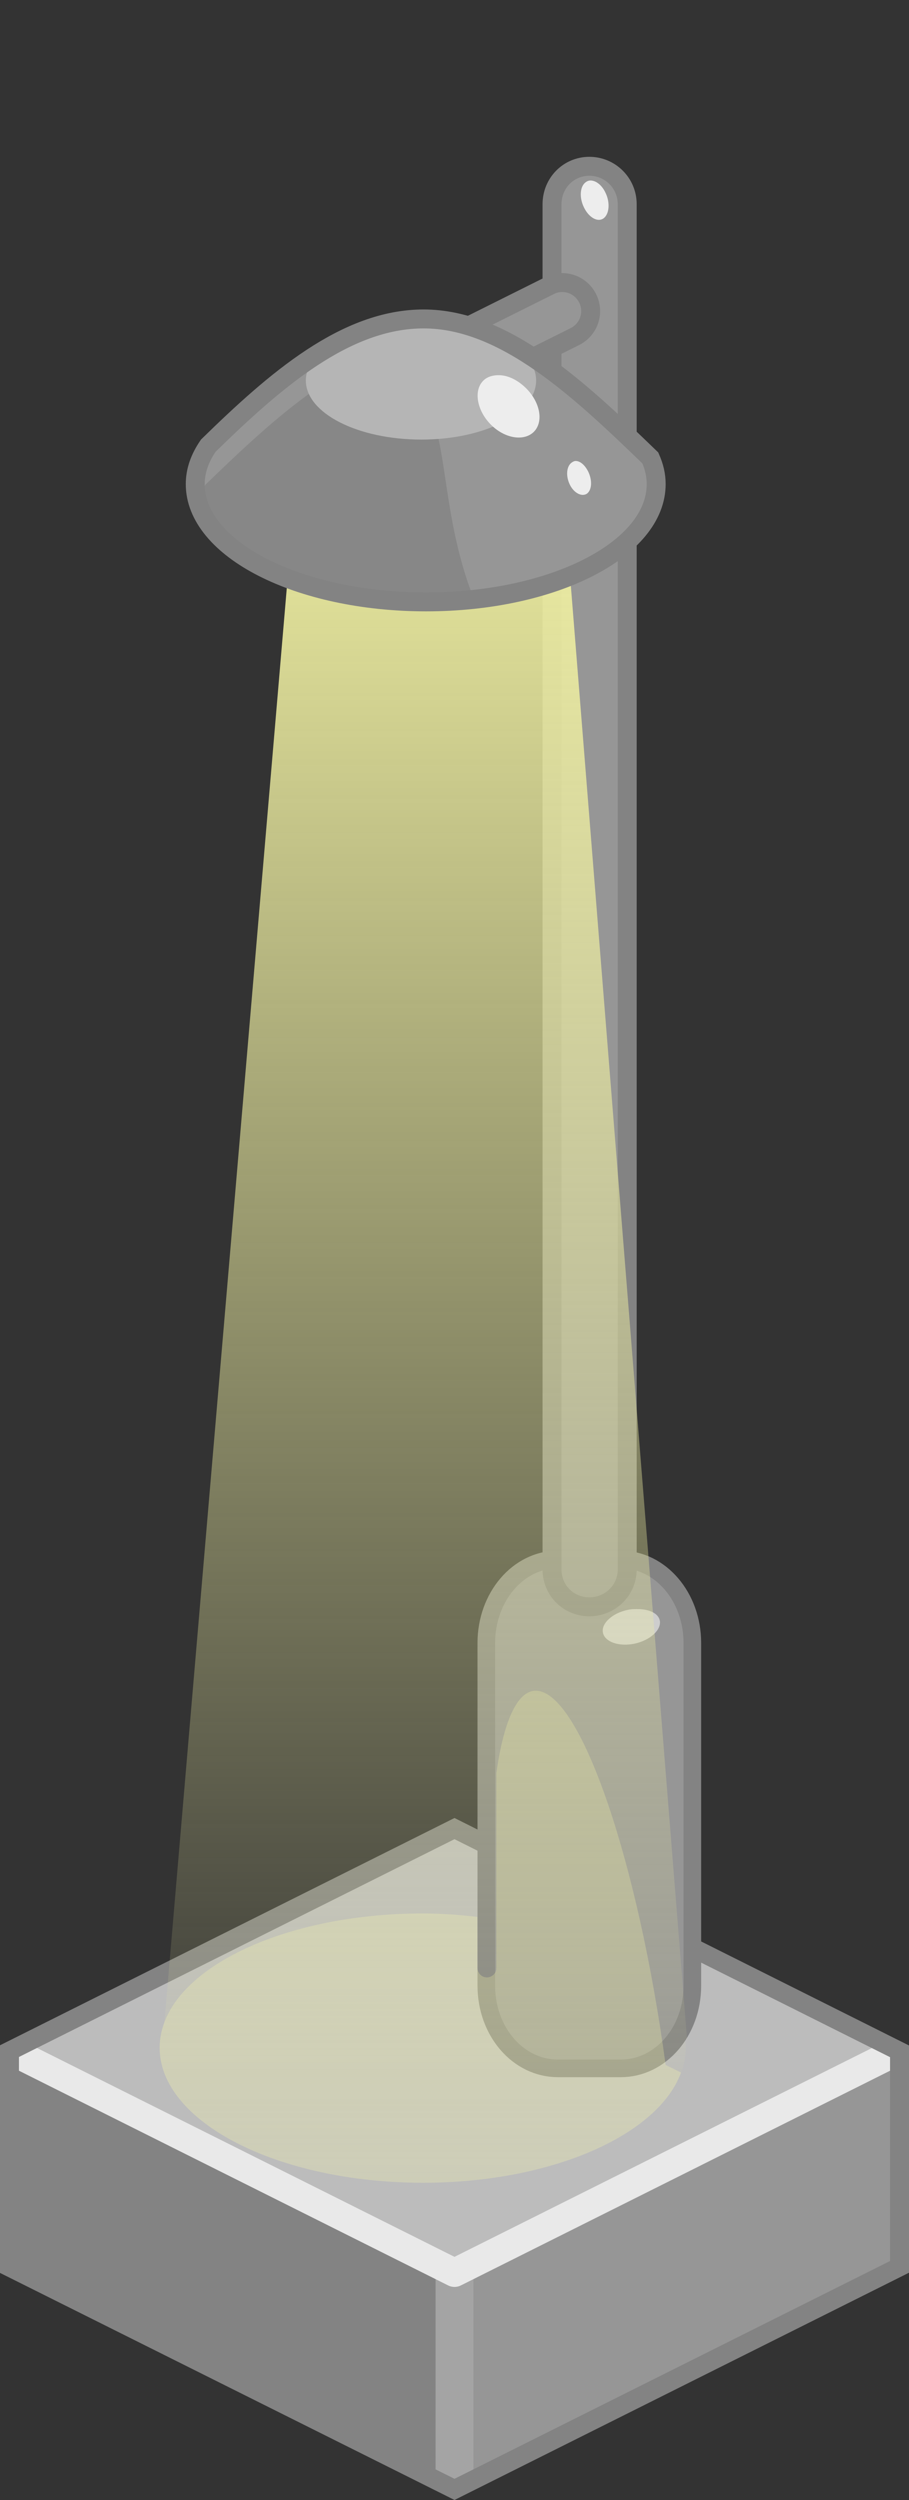 <?xml version="1.0" encoding="UTF-8" standalone="no"?>
<svg xmlns:svg="http://www.w3.org/2000/svg" xmlns="http://www.w3.org/2000/svg" xmlns:xlink="http://www.w3.org/1999/xlink" version="1.0" width="100%" height="100%" viewBox="0 0 48 132" id="svg2985" style="display:inline">
<rect x="0" y="0" width="48" height="132" fill="#333333" stroke="none"/>
<defs id="defs2987">
<linearGradient id="lg3246">
<stop id="s3248" style="stop-color:#eeeea1;stop-opacity:1" offset="0"/>
<stop id="s3250" style="stop-color:#eeeea1;stop-opacity:0" offset="1"/>
</linearGradient>
<linearGradient x1="25.63" y1="23.25" x2="25.63" y2="115.25" id="lg3252" xlink:href="#lg3246" gradientUnits="userSpaceOnUse" gradientTransform="matrix(-1,0,0,1,48,0)"/>
</defs>
<path d="M 24,96.19 L 0.12,108.22 L 0.19,119.83 L 24,131.77 L 24,96.19 z" id="p3863" style="fill:#838383;fill-opacity:1;stroke:none"/>
<path d="M 23.96,96.41 L 23.97,131.81 L 47.93,119.87 L 47.93,108.12 L 23.96,96.41 z" id="p3863-0" style="fill:#969696;fill-opacity:1;stroke:none"/>
<path d="M 24,120 L 24,131.12" id="p3976" style="fill:none;stroke:#a4a4a4;stroke-width:2;stroke-linecap:butt;stroke-linejoin:miter;marker:none;stroke-miterlimit:4;stroke-dasharray:none;stroke-dashoffset:0;stroke-opacity:1;visibility:visible;display:inline;overflow:visible;enable-background:accumulate"/>
<path d="M 24,120 L 47.84,108.06 L 24,96.12 L 0.13,108.12 L 24,120 z" id="p2993" style="fill:#bcbcbc;fill-opacity:1;stroke:none"/>
<path d="M 0.75,108.37 L 24,120 L 47.31,108.34" id="p2993-8" style="fill:none;stroke:#e9e9e9;stroke-width:1.5;stroke-linejoin:round;stroke-miterlimit:4;stroke-dasharray:none;stroke-opacity:1"/>
<path d="M 24,96.55 L 47.5,108.31 L 47.5,119.69 L 24,131.44 L 0.5,119.7 L 0.5,108.3 L 24,96.55 z" id="p3034" style="fill:none;fill-opacity:1;fill-rule:nonzero;stroke:#838383;stroke-width:1;stroke-linecap:butt;stroke-linejoin:miter;marker:none;stroke-miterlimit:4;stroke-dasharray:none;stroke-dashoffset:0;stroke-opacity:1;visibility:visible;display:inline;overflow:visible;enable-background:accumulate"/>
<path d="M 29.46,82.34 C 27.37,82.34 25.68,84.31 25.68,86.75 L 25.68,104.84 C 25.68,107.28 27.37,109.21 29.46,109.21 L 32.78,109.21 C 34.87,109.21 36.56,107.28 36.56,104.84 L 36.56,86.75 C 36.56,84.31 34.87,82.34 32.78,82.34 L 29.46,82.34 z" id="r3315" style="opacity:1;fill:#969696;fill-opacity:1;fill-rule:nonzero;stroke:#838383;stroke-width:0.93;stroke-linecap:butt;stroke-linejoin:miter;marker:none;stroke-miterlimit:4;stroke-dasharray:none;stroke-dashoffset:0;stroke-opacity:1;visibility:visible;display:inline;overflow:visible;enable-background:accumulate"/>
<path d="M 31.12,8.78 C 30.02,8.78 29.15,9.67 29.15,10.78 L 29.15,82.87 C 29.15,83.97 30.02,84.84 31.12,84.84 C 32.22,84.84 33.12,83.97 33.12,82.87 L 33.12,10.78 C 33.12,9.67 32.22,8.78 31.12,8.78 z" id="r2440" style="fill:#969696;fill-opacity:1;fill-rule:nonzero;stroke:#838383;stroke-width:1;stroke-linecap:butt;stroke-linejoin:miter;marker:none;stroke-miterlimit:4;stroke-dasharray:none;stroke-dashoffset:0;stroke-opacity:1;visibility:visible;display:inline;overflow:visible;enable-background:accumulate"/>
<path d="M 28.43,89.28 C 30.75,89.63 33.7,98.36 35.15,109.03 L 35.96,109.43 C 34.76,112.73 29.13,115.25 22.34,115.25 C 14.67,115.25 8.43,112.04 8.43,108.12 C 8.43,104.2 14.67,101.03 22.34,101.03 C 23.33,101.03 24.28,101.11 25.21,101.21 L 25.21,103.9 C 25.21,104.08 25.31,104.25 25.46,104.34 C 25.62,104.43 25.81,104.43 25.96,104.34 C 26.12,104.25 26.22,104.08 26.21,103.9 L 26.21,93.62 C 26.61,90.79 27.37,89.12 28.43,89.28 z" id="p3313" style="opacity:1;fill:#ffffac;fill-opacity:0.25;fill-rule:nonzero;stroke:none;marker:none;visibility:visible;display:inline;overflow:visible;enable-background:accumulate"/>
<path d="M 33.75,84.96 C 33.56,84.96 33.36,84.95 33.15,85 C 32.33,85.17 31.73,85.73 31.84,86.21 C 31.94,86.70 32.70,86.96 33.53,86.78 C 34.35,86.60 34.94,86.04 34.84,85.56 C 34.76,85.19 34.31,84.98 33.75,84.96 z" id="p3334" style="opacity:1;fill:#cdcdcd;fill-opacity:1;fill-rule:nonzero;stroke:none;marker:none;visibility:visible;display:inline;overflow:visible;enable-background:accumulate"/>
<path d="M 29.53,23.25 L 36.28,107.68 L 36.18,107.68 C 36.2,107.83 36.21,107.97 36.21,108.12 C 36.21,112.04 30,115.25 22.34,115.25 C 14.67,115.25 8.43,112.04 8.43,108.12 C 8.43,107.67 8.53,107.23 8.68,106.81 L 15.81,23.25 L 29.53,23.25 z" id="p2449" style="fill:url(#lg3252);fill-opacity:1;fill-rule:evenodd;stroke:none"/>
<path d="M 22.37,16.84 C 26.64,16.84 30.58,20.54 34.34,24.18 C 34.54,24.63 34.65,25.08 34.65,25.56 C 34.65,29 29.22,31.78 22.5,31.78 C 15.77,31.78 10.31,29 10.31,25.56 C 10.31,24.84 10.56,24.17 11,23.53 C 14.54,20.07 18.25,16.84 22.37,16.84 z" id="p2438" style="opacity:1;fill:#969696;fill-opacity:1;fill-rule:nonzero;stroke:none;marker:none;visibility:visible;display:inline;overflow:visible;enable-background:accumulate"/>
<path d="M 19.09,20.2 C 18.34,20.21 17.52,20.33 16.63,20.57 C 16.61,20.58 16.61,20.6 16.59,20.6 C 14.62,21.98 12.71,23.79 10.84,25.6 C 10.69,25.96 10.6,26.33 10.56,26.7 C 11.85,29.42 16.64,31.45 22.38,31.45 C 23.25,31.45 24.09,31.41 24.91,31.32 C 23.04,26.37 23.82,21.69 21.72,20.7 C 20.96,20.34 20.08,20.17 19.09,20.2 z" id="p3228" style="fill:#767676;fill-opacity:0.45;fill-rule:evenodd;stroke:none"/>
<path d="M 29.87,14.93 C 30.53,15.01 31.06,15.52 31.17,16.18 C 31.28,16.84 30.94,17.49 30.34,17.78 L 25.59,20.15 C 24.85,20.52 23.94,20.22 23.57,19.48 C 23.2,18.74 23.5,17.83 24.25,17.46 L 29,15.09 C 29.26,14.95 29.57,14.89 29.87,14.93 L 29.87,14.93 z" id="path21" style="opacity:1;fill:#969696;fill-opacity:1;fill-rule:nonzero;stroke:#838383;stroke-width:1;stroke-linecap:butt;stroke-linejoin:miter;marker:none;stroke-miterlimit:4;stroke-dasharray:none;stroke-dashoffset:0;stroke-opacity:1;visibility:visible;display:inline;overflow:visible;enable-background:accumulate"/>
<path d="M 22.25,17 C 18.88,16.99 16.15,18.37 16.15,20.09 C 16.15,21.81 18.88,23.21 22.25,23.21 C 25.61,23.21 28.31,21.81 28.31,20.09 C 28.31,18.37 25.61,17 22.25,17 z" id="p3224" style="opacity:1;fill:#b5b5b5;fill-opacity:1;fill-rule:nonzero;stroke:none;marker:none;visibility:visible;display:inline;overflow:visible;enable-background:accumulate"/>
<path d="M 22.37,16.84 C 26.64,16.84 30.58,20.54 34.34,24.18 C 34.54,24.63 34.65,25.08 34.65,25.56 C 34.65,29 29.22,31.78 22.5,31.78 C 15.77,31.78 10.31,29 10.31,25.56 C 10.31,24.84 10.56,24.17 11,23.53 C 14.54,20.07 18.25,16.84 22.37,16.84 z" id="p3226" style="opacity:1;fill:none;fill-opacity:1;fill-rule:nonzero;stroke:#838383;stroke-width:1;stroke-linecap:butt;stroke-linejoin:miter;marker:none;stroke-miterlimit:4;stroke-dasharray:none;stroke-dashoffset:0;stroke-opacity:1;visibility:visible;display:inline;overflow:visible;enable-background:accumulate"/>
<path d="M 26.31,19.81 C 26.01,19.81 25.72,19.90 25.53,20.09 C 25.00,20.60 25.17,21.65 25.90,22.40 C 26.63,23.15 27.65,23.32 28.18,22.81 C 28.71,22.29 28.54,21.28 27.81,20.53 C 27.35,20.06 26.80,19.80 26.31,19.81 z" id="p3233" style="opacity:1;fill:#ededed;fill-opacity:1;fill-rule:nonzero;stroke:none;marker:none;visibility:visible;display:inline;overflow:visible;enable-background:accumulate"/>
<path d="M 30.40,24.34 C 30.32,24.34 30.25,24.38 30.18,24.43 C 29.91,24.63 29.87,25.14 30.09,25.59 C 30.31,26.04 30.73,26.25 31,26.06 C 31.26,25.86 31.28,25.35 31.06,24.90 C 30.89,24.56 30.64,24.34 30.40,24.34 z" id="p3235" style="opacity:1;fill:#ededed;fill-opacity:1;fill-rule:nonzero;stroke:none;marker:none;visibility:visible;display:inline;overflow:visible;enable-background:accumulate"/>
<path d="M 31.18,9.53 C 31.09,9.53 31.01,9.56 30.93,9.62 C 30.62,9.84 30.58,10.44 30.84,10.96 C 31.10,11.49 31.56,11.75 31.87,11.53 C 32.18,11.30 32.23,10.68 31.96,10.15 C 31.77,9.76 31.46,9.53 31.18,9.53 z" id="p3287" style="opacity:1;fill:#ededed;fill-opacity:1;fill-rule:nonzero;stroke:none;marker:none;visibility:visible;display:inline;overflow:visible;enable-background:accumulate"/>
</svg>
